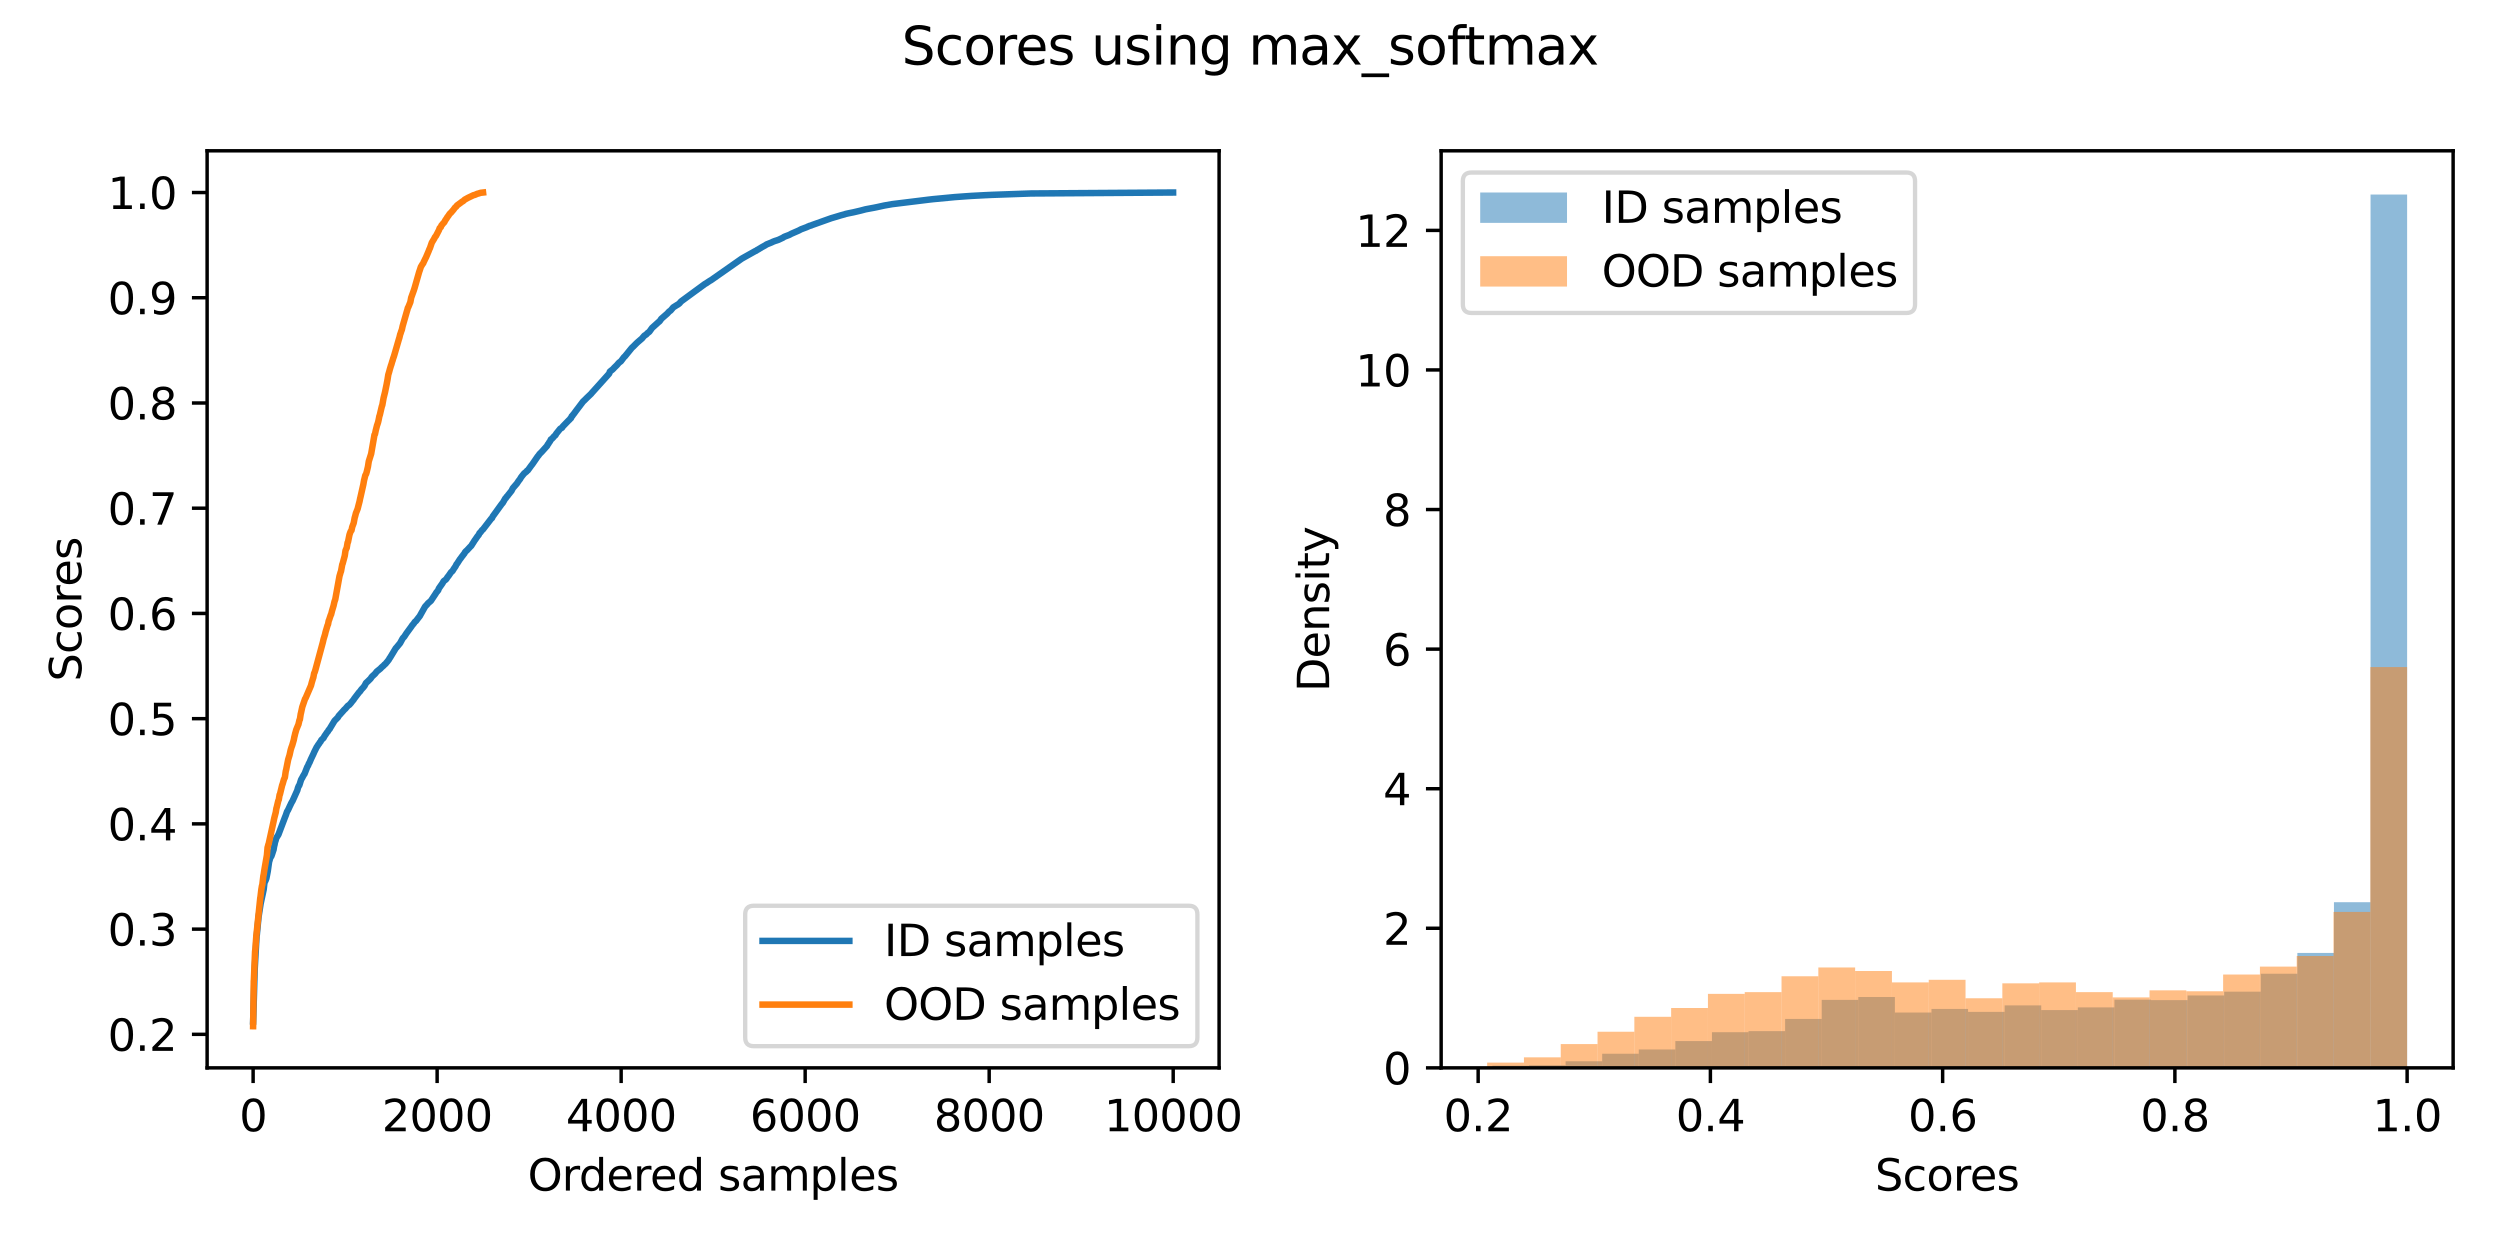 <?xml version="1.0" encoding="utf-8" standalone="no"?>
<!DOCTYPE svg PUBLIC "-//W3C//DTD SVG 1.1//EN"
  "http://www.w3.org/Graphics/SVG/1.1/DTD/svg11.dtd">
<svg xmlns:xlink="http://www.w3.org/1999/xlink" width="576pt" height="288pt" viewBox="0 0 576 288" xmlns="http://www.w3.org/2000/svg" version="1.1">
 <defs>
  <style type="text/css">*{stroke-linejoin: round; stroke-linecap: butt}</style>
 </defs>
 <g id="figure_1">
  <g id="patch_1">
   <path d="M 0 288 
L 576 288 
L 576 0 
L 0 0 
z
" style="fill: #ffffff"/>
  </g>
  <g id="axes_1">
   <g id="patch_2">
    <path d="M 47.72 246.04 
L 280.88 246.04 
L 280.88 34.751 
L 47.72 34.751 
z
" style="fill: #ffffff"/>
   </g>
   <g id="matplotlib.axis_1">
    <g id="xtick_1">
     <g id="line2d_1">
      <defs>
       <path id="m203e0f7e21" d="M 0 0 
L 0 3.5 
" style="stroke: #000000; stroke-width: 0.8"/>
      </defs>
      <g>
       <use xlink:href="#m203e0f7e21" x="58.318" y="246.04" style="stroke: #000000; stroke-width: 0.8"/>
      </g>
     </g>
     <g id="text_1">
      <!-- 0 -->
      <g transform="translate(55.137 260.638) scale(0.1 -0.1)">
       <defs>
        <path id="DejaVuSans-30" d="M 2034 4250 
Q 1547 4250 1301 3770 
Q 1056 3291 1056 2328 
Q 1056 1369 1301 889 
Q 1547 409 2034 409 
Q 2525 409 2770 889 
Q 3016 1369 3016 2328 
Q 3016 3291 2770 3770 
Q 2525 4250 2034 4250 
z
M 2034 4750 
Q 2819 4750 3233 4129 
Q 3647 3509 3647 2328 
Q 3647 1150 3233 529 
Q 2819 -91 2034 -91 
Q 1250 -91 836 529 
Q 422 1150 422 2328 
Q 422 3509 836 4129 
Q 1250 4750 2034 4750 
z
" transform="scale(0.016)"/>
       </defs>
       <use xlink:href="#DejaVuSans-30"/>
      </g>
     </g>
    </g>
    <g id="xtick_2">
     <g id="line2d_2">
      <g>
       <use xlink:href="#m203e0f7e21" x="100.715" y="246.04" style="stroke: #000000; stroke-width: 0.8"/>
      </g>
     </g>
     <g id="text_2">
      <!-- 2000 -->
      <g transform="translate(87.99 260.638) scale(0.1 -0.1)">
       <defs>
        <path id="DejaVuSans-32" d="M 1228 531 
L 3431 531 
L 3431 0 
L 469 0 
L 469 531 
Q 828 903 1448 1529 
Q 2069 2156 2228 2338 
Q 2531 2678 2651 2914 
Q 2772 3150 2772 3378 
Q 2772 3750 2511 3984 
Q 2250 4219 1831 4219 
Q 1534 4219 1204 4116 
Q 875 4013 500 3803 
L 500 4441 
Q 881 4594 1212 4672 
Q 1544 4750 1819 4750 
Q 2544 4750 2975 4387 
Q 3406 4025 3406 3419 
Q 3406 3131 3298 2873 
Q 3191 2616 2906 2266 
Q 2828 2175 2409 1742 
Q 1991 1309 1228 531 
z
" transform="scale(0.016)"/>
       </defs>
       <use xlink:href="#DejaVuSans-32"/>
       <use xlink:href="#DejaVuSans-30" transform="translate(63.623 0)"/>
       <use xlink:href="#DejaVuSans-30" transform="translate(127.246 0)"/>
       <use xlink:href="#DejaVuSans-30" transform="translate(190.869 0)"/>
      </g>
     </g>
    </g>
    <g id="xtick_3">
     <g id="line2d_3">
      <g>
       <use xlink:href="#m203e0f7e21" x="143.112" y="246.04" style="stroke: #000000; stroke-width: 0.8"/>
      </g>
     </g>
     <g id="text_3">
      <!-- 4000 -->
      <g transform="translate(130.387 260.638) scale(0.1 -0.1)">
       <defs>
        <path id="DejaVuSans-34" d="M 2419 4116 
L 825 1625 
L 2419 1625 
L 2419 4116 
z
M 2253 4666 
L 3047 4666 
L 3047 1625 
L 3713 1625 
L 3713 1100 
L 3047 1100 
L 3047 0 
L 2419 0 
L 2419 1100 
L 313 1100 
L 313 1709 
L 2253 4666 
z
" transform="scale(0.016)"/>
       </defs>
       <use xlink:href="#DejaVuSans-34"/>
       <use xlink:href="#DejaVuSans-30" transform="translate(63.623 0)"/>
       <use xlink:href="#DejaVuSans-30" transform="translate(127.246 0)"/>
       <use xlink:href="#DejaVuSans-30" transform="translate(190.869 0)"/>
      </g>
     </g>
    </g>
    <g id="xtick_4">
     <g id="line2d_4">
      <g>
       <use xlink:href="#m203e0f7e21" x="185.509" y="246.04" style="stroke: #000000; stroke-width: 0.8"/>
      </g>
     </g>
     <g id="text_4">
      <!-- 6000 -->
      <g transform="translate(172.784 260.638) scale(0.1 -0.1)">
       <defs>
        <path id="DejaVuSans-36" d="M 2113 2584 
Q 1688 2584 1439 2293 
Q 1191 2003 1191 1497 
Q 1191 994 1439 701 
Q 1688 409 2113 409 
Q 2538 409 2786 701 
Q 3034 994 3034 1497 
Q 3034 2003 2786 2293 
Q 2538 2584 2113 2584 
z
M 3366 4563 
L 3366 3988 
Q 3128 4100 2886 4159 
Q 2644 4219 2406 4219 
Q 1781 4219 1451 3797 
Q 1122 3375 1075 2522 
Q 1259 2794 1537 2939 
Q 1816 3084 2150 3084 
Q 2853 3084 3261 2657 
Q 3669 2231 3669 1497 
Q 3669 778 3244 343 
Q 2819 -91 2113 -91 
Q 1303 -91 875 529 
Q 447 1150 447 2328 
Q 447 3434 972 4092 
Q 1497 4750 2381 4750 
Q 2619 4750 2861 4703 
Q 3103 4656 3366 4563 
z
" transform="scale(0.016)"/>
       </defs>
       <use xlink:href="#DejaVuSans-36"/>
       <use xlink:href="#DejaVuSans-30" transform="translate(63.623 0)"/>
       <use xlink:href="#DejaVuSans-30" transform="translate(127.246 0)"/>
       <use xlink:href="#DejaVuSans-30" transform="translate(190.869 0)"/>
      </g>
     </g>
    </g>
    <g id="xtick_5">
     <g id="line2d_5">
      <g>
       <use xlink:href="#m203e0f7e21" x="227.906" y="246.04" style="stroke: #000000; stroke-width: 0.8"/>
      </g>
     </g>
     <g id="text_5">
      <!-- 8000 -->
      <g transform="translate(215.181 260.638) scale(0.1 -0.1)">
       <defs>
        <path id="DejaVuSans-38" d="M 2034 2216 
Q 1584 2216 1326 1975 
Q 1069 1734 1069 1313 
Q 1069 891 1326 650 
Q 1584 409 2034 409 
Q 2484 409 2743 651 
Q 3003 894 3003 1313 
Q 3003 1734 2745 1975 
Q 2488 2216 2034 2216 
z
M 1403 2484 
Q 997 2584 770 2862 
Q 544 3141 544 3541 
Q 544 4100 942 4425 
Q 1341 4750 2034 4750 
Q 2731 4750 3128 4425 
Q 3525 4100 3525 3541 
Q 3525 3141 3298 2862 
Q 3072 2584 2669 2484 
Q 3125 2378 3379 2068 
Q 3634 1759 3634 1313 
Q 3634 634 3220 271 
Q 2806 -91 2034 -91 
Q 1263 -91 848 271 
Q 434 634 434 1313 
Q 434 1759 690 2068 
Q 947 2378 1403 2484 
z
M 1172 3481 
Q 1172 3119 1398 2916 
Q 1625 2713 2034 2713 
Q 2441 2713 2670 2916 
Q 2900 3119 2900 3481 
Q 2900 3844 2670 4047 
Q 2441 4250 2034 4250 
Q 1625 4250 1398 4047 
Q 1172 3844 1172 3481 
z
" transform="scale(0.016)"/>
       </defs>
       <use xlink:href="#DejaVuSans-38"/>
       <use xlink:href="#DejaVuSans-30" transform="translate(63.623 0)"/>
       <use xlink:href="#DejaVuSans-30" transform="translate(127.246 0)"/>
       <use xlink:href="#DejaVuSans-30" transform="translate(190.869 0)"/>
      </g>
     </g>
    </g>
    <g id="xtick_6">
     <g id="line2d_6">
      <g>
       <use xlink:href="#m203e0f7e21" x="270.303" y="246.04" style="stroke: #000000; stroke-width: 0.8"/>
      </g>
     </g>
     <g id="text_6">
      <!-- 10000 -->
      <g transform="translate(254.397 260.638) scale(0.1 -0.1)">
       <defs>
        <path id="DejaVuSans-31" d="M 794 531 
L 1825 531 
L 1825 4091 
L 703 3866 
L 703 4441 
L 1819 4666 
L 2450 4666 
L 2450 531 
L 3481 531 
L 3481 0 
L 794 0 
L 794 531 
z
" transform="scale(0.016)"/>
       </defs>
       <use xlink:href="#DejaVuSans-31"/>
       <use xlink:href="#DejaVuSans-30" transform="translate(63.623 0)"/>
       <use xlink:href="#DejaVuSans-30" transform="translate(127.246 0)"/>
       <use xlink:href="#DejaVuSans-30" transform="translate(190.869 0)"/>
       <use xlink:href="#DejaVuSans-30" transform="translate(254.492 0)"/>
      </g>
     </g>
    </g>
    <g id="text_7">
     <!-- Ordered samples -->
     <g transform="translate(121.579 274.317) scale(0.1 -0.1)">
      <defs>
       <path id="DejaVuSans-4f" d="M 2522 4238 
Q 1834 4238 1429 3725 
Q 1025 3213 1025 2328 
Q 1025 1447 1429 934 
Q 1834 422 2522 422 
Q 3209 422 3611 934 
Q 4013 1447 4013 2328 
Q 4013 3213 3611 3725 
Q 3209 4238 2522 4238 
z
M 2522 4750 
Q 3503 4750 4090 4092 
Q 4678 3434 4678 2328 
Q 4678 1225 4090 567 
Q 3503 -91 2522 -91 
Q 1538 -91 948 565 
Q 359 1222 359 2328 
Q 359 3434 948 4092 
Q 1538 4750 2522 4750 
z
" transform="scale(0.016)"/>
       <path id="DejaVuSans-72" d="M 2631 2963 
Q 2534 3019 2420 3045 
Q 2306 3072 2169 3072 
Q 1681 3072 1420 2755 
Q 1159 2438 1159 1844 
L 1159 0 
L 581 0 
L 581 3500 
L 1159 3500 
L 1159 2956 
Q 1341 3275 1631 3429 
Q 1922 3584 2338 3584 
Q 2397 3584 2469 3576 
Q 2541 3569 2628 3553 
L 2631 2963 
z
" transform="scale(0.016)"/>
       <path id="DejaVuSans-64" d="M 2906 2969 
L 2906 4863 
L 3481 4863 
L 3481 0 
L 2906 0 
L 2906 525 
Q 2725 213 2448 61 
Q 2172 -91 1784 -91 
Q 1150 -91 751 415 
Q 353 922 353 1747 
Q 353 2572 751 3078 
Q 1150 3584 1784 3584 
Q 2172 3584 2448 3432 
Q 2725 3281 2906 2969 
z
M 947 1747 
Q 947 1113 1208 752 
Q 1469 391 1925 391 
Q 2381 391 2643 752 
Q 2906 1113 2906 1747 
Q 2906 2381 2643 2742 
Q 2381 3103 1925 3103 
Q 1469 3103 1208 2742 
Q 947 2381 947 1747 
z
" transform="scale(0.016)"/>
       <path id="DejaVuSans-65" d="M 3597 1894 
L 3597 1613 
L 953 1613 
Q 991 1019 1311 708 
Q 1631 397 2203 397 
Q 2534 397 2845 478 
Q 3156 559 3463 722 
L 3463 178 
Q 3153 47 2828 -22 
Q 2503 -91 2169 -91 
Q 1331 -91 842 396 
Q 353 884 353 1716 
Q 353 2575 817 3079 
Q 1281 3584 2069 3584 
Q 2775 3584 3186 3129 
Q 3597 2675 3597 1894 
z
M 3022 2063 
Q 3016 2534 2758 2815 
Q 2500 3097 2075 3097 
Q 1594 3097 1305 2825 
Q 1016 2553 972 2059 
L 3022 2063 
z
" transform="scale(0.016)"/>
       <path id="DejaVuSans-20" transform="scale(0.016)"/>
       <path id="DejaVuSans-73" d="M 2834 3397 
L 2834 2853 
Q 2591 2978 2328 3040 
Q 2066 3103 1784 3103 
Q 1356 3103 1142 2972 
Q 928 2841 928 2578 
Q 928 2378 1081 2264 
Q 1234 2150 1697 2047 
L 1894 2003 
Q 2506 1872 2764 1633 
Q 3022 1394 3022 966 
Q 3022 478 2636 193 
Q 2250 -91 1575 -91 
Q 1294 -91 989 -36 
Q 684 19 347 128 
L 347 722 
Q 666 556 975 473 
Q 1284 391 1588 391 
Q 1994 391 2212 530 
Q 2431 669 2431 922 
Q 2431 1156 2273 1281 
Q 2116 1406 1581 1522 
L 1381 1569 
Q 847 1681 609 1914 
Q 372 2147 372 2553 
Q 372 3047 722 3315 
Q 1072 3584 1716 3584 
Q 2034 3584 2315 3537 
Q 2597 3491 2834 3397 
z
" transform="scale(0.016)"/>
       <path id="DejaVuSans-61" d="M 2194 1759 
Q 1497 1759 1228 1600 
Q 959 1441 959 1056 
Q 959 750 1161 570 
Q 1363 391 1709 391 
Q 2188 391 2477 730 
Q 2766 1069 2766 1631 
L 2766 1759 
L 2194 1759 
z
M 3341 1997 
L 3341 0 
L 2766 0 
L 2766 531 
Q 2569 213 2275 61 
Q 1981 -91 1556 -91 
Q 1019 -91 701 211 
Q 384 513 384 1019 
Q 384 1609 779 1909 
Q 1175 2209 1959 2209 
L 2766 2209 
L 2766 2266 
Q 2766 2663 2505 2880 
Q 2244 3097 1772 3097 
Q 1472 3097 1187 3025 
Q 903 2953 641 2809 
L 641 3341 
Q 956 3463 1253 3523 
Q 1550 3584 1831 3584 
Q 2591 3584 2966 3190 
Q 3341 2797 3341 1997 
z
" transform="scale(0.016)"/>
       <path id="DejaVuSans-6d" d="M 3328 2828 
Q 3544 3216 3844 3400 
Q 4144 3584 4550 3584 
Q 5097 3584 5394 3201 
Q 5691 2819 5691 2113 
L 5691 0 
L 5113 0 
L 5113 2094 
Q 5113 2597 4934 2840 
Q 4756 3084 4391 3084 
Q 3944 3084 3684 2787 
Q 3425 2491 3425 1978 
L 3425 0 
L 2847 0 
L 2847 2094 
Q 2847 2600 2669 2842 
Q 2491 3084 2119 3084 
Q 1678 3084 1418 2786 
Q 1159 2488 1159 1978 
L 1159 0 
L 581 0 
L 581 3500 
L 1159 3500 
L 1159 2956 
Q 1356 3278 1631 3431 
Q 1906 3584 2284 3584 
Q 2666 3584 2933 3390 
Q 3200 3197 3328 2828 
z
" transform="scale(0.016)"/>
       <path id="DejaVuSans-70" d="M 1159 525 
L 1159 -1331 
L 581 -1331 
L 581 3500 
L 1159 3500 
L 1159 2969 
Q 1341 3281 1617 3432 
Q 1894 3584 2278 3584 
Q 2916 3584 3314 3078 
Q 3713 2572 3713 1747 
Q 3713 922 3314 415 
Q 2916 -91 2278 -91 
Q 1894 -91 1617 61 
Q 1341 213 1159 525 
z
M 3116 1747 
Q 3116 2381 2855 2742 
Q 2594 3103 2138 3103 
Q 1681 3103 1420 2742 
Q 1159 2381 1159 1747 
Q 1159 1113 1420 752 
Q 1681 391 2138 391 
Q 2594 391 2855 752 
Q 3116 1113 3116 1747 
z
" transform="scale(0.016)"/>
       <path id="DejaVuSans-6c" d="M 603 4863 
L 1178 4863 
L 1178 0 
L 603 0 
L 603 4863 
z
" transform="scale(0.016)"/>
      </defs>
      <use xlink:href="#DejaVuSans-4f"/>
      <use xlink:href="#DejaVuSans-72" transform="translate(78.711 0)"/>
      <use xlink:href="#DejaVuSans-64" transform="translate(118.074 0)"/>
      <use xlink:href="#DejaVuSans-65" transform="translate(181.551 0)"/>
      <use xlink:href="#DejaVuSans-72" transform="translate(243.074 0)"/>
      <use xlink:href="#DejaVuSans-65" transform="translate(281.938 0)"/>
      <use xlink:href="#DejaVuSans-64" transform="translate(343.461 0)"/>
      <use xlink:href="#DejaVuSans-20" transform="translate(406.938 0)"/>
      <use xlink:href="#DejaVuSans-73" transform="translate(438.725 0)"/>
      <use xlink:href="#DejaVuSans-61" transform="translate(490.824 0)"/>
      <use xlink:href="#DejaVuSans-6d" transform="translate(552.104 0)"/>
      <use xlink:href="#DejaVuSans-70" transform="translate(649.516 0)"/>
      <use xlink:href="#DejaVuSans-6c" transform="translate(712.992 0)"/>
      <use xlink:href="#DejaVuSans-65" transform="translate(740.775 0)"/>
      <use xlink:href="#DejaVuSans-73" transform="translate(802.299 0)"/>
     </g>
    </g>
   </g>
   <g id="matplotlib.axis_2">
    <g id="ytick_1">
     <g id="line2d_7">
      <defs>
       <path id="m22177fe22a" d="M 0 0 
L -3.5 0 
" style="stroke: #000000; stroke-width: 0.8"/>
      </defs>
      <g>
       <use xlink:href="#m22177fe22a" x="47.72" y="238.314" style="stroke: #000000; stroke-width: 0.8"/>
      </g>
     </g>
     <g id="text_8">
      <!-- 0.2 -->
      <g transform="translate(24.817 242.113) scale(0.1 -0.1)">
       <defs>
        <path id="DejaVuSans-2e" d="M 684 794 
L 1344 794 
L 1344 0 
L 684 0 
L 684 794 
z
" transform="scale(0.016)"/>
       </defs>
       <use xlink:href="#DejaVuSans-30"/>
       <use xlink:href="#DejaVuSans-2e" transform="translate(63.623 0)"/>
       <use xlink:href="#DejaVuSans-32" transform="translate(95.41 0)"/>
      </g>
     </g>
    </g>
    <g id="ytick_2">
     <g id="line2d_8">
      <g>
       <use xlink:href="#m22177fe22a" x="47.72" y="214.069" style="stroke: #000000; stroke-width: 0.8"/>
      </g>
     </g>
     <g id="text_9">
      <!-- 0.3 -->
      <g transform="translate(24.817 217.868) scale(0.1 -0.1)">
       <defs>
        <path id="DejaVuSans-33" d="M 2597 2516 
Q 3050 2419 3304 2112 
Q 3559 1806 3559 1356 
Q 3559 666 3084 287 
Q 2609 -91 1734 -91 
Q 1441 -91 1130 -33 
Q 819 25 488 141 
L 488 750 
Q 750 597 1062 519 
Q 1375 441 1716 441 
Q 2309 441 2620 675 
Q 2931 909 2931 1356 
Q 2931 1769 2642 2001 
Q 2353 2234 1838 2234 
L 1294 2234 
L 1294 2753 
L 1863 2753 
Q 2328 2753 2575 2939 
Q 2822 3125 2822 3475 
Q 2822 3834 2567 4026 
Q 2313 4219 1838 4219 
Q 1578 4219 1281 4162 
Q 984 4106 628 3988 
L 628 4550 
Q 988 4650 1302 4700 
Q 1616 4750 1894 4750 
Q 2613 4750 3031 4423 
Q 3450 4097 3450 3541 
Q 3450 3153 3228 2886 
Q 3006 2619 2597 2516 
z
" transform="scale(0.016)"/>
       </defs>
       <use xlink:href="#DejaVuSans-30"/>
       <use xlink:href="#DejaVuSans-2e" transform="translate(63.623 0)"/>
       <use xlink:href="#DejaVuSans-33" transform="translate(95.41 0)"/>
      </g>
     </g>
    </g>
    <g id="ytick_3">
     <g id="line2d_9">
      <g>
       <use xlink:href="#m22177fe22a" x="47.72" y="189.824" style="stroke: #000000; stroke-width: 0.8"/>
      </g>
     </g>
     <g id="text_10">
      <!-- 0.4 -->
      <g transform="translate(24.817 193.623) scale(0.1 -0.1)">
       <use xlink:href="#DejaVuSans-30"/>
       <use xlink:href="#DejaVuSans-2e" transform="translate(63.623 0)"/>
       <use xlink:href="#DejaVuSans-34" transform="translate(95.41 0)"/>
      </g>
     </g>
    </g>
    <g id="ytick_4">
     <g id="line2d_10">
      <g>
       <use xlink:href="#m22177fe22a" x="47.72" y="165.579" style="stroke: #000000; stroke-width: 0.8"/>
      </g>
     </g>
     <g id="text_11">
      <!-- 0.5 -->
      <g transform="translate(24.817 169.379) scale(0.1 -0.1)">
       <defs>
        <path id="DejaVuSans-35" d="M 691 4666 
L 3169 4666 
L 3169 4134 
L 1269 4134 
L 1269 2991 
Q 1406 3038 1543 3061 
Q 1681 3084 1819 3084 
Q 2600 3084 3056 2656 
Q 3513 2228 3513 1497 
Q 3513 744 3044 326 
Q 2575 -91 1722 -91 
Q 1428 -91 1123 -41 
Q 819 9 494 109 
L 494 744 
Q 775 591 1075 516 
Q 1375 441 1709 441 
Q 2250 441 2565 725 
Q 2881 1009 2881 1497 
Q 2881 1984 2565 2268 
Q 2250 2553 1709 2553 
Q 1456 2553 1204 2497 
Q 953 2441 691 2322 
L 691 4666 
z
" transform="scale(0.016)"/>
       </defs>
       <use xlink:href="#DejaVuSans-30"/>
       <use xlink:href="#DejaVuSans-2e" transform="translate(63.623 0)"/>
       <use xlink:href="#DejaVuSans-35" transform="translate(95.41 0)"/>
      </g>
     </g>
    </g>
    <g id="ytick_5">
     <g id="line2d_11">
      <g>
       <use xlink:href="#m22177fe22a" x="47.72" y="141.335" style="stroke: #000000; stroke-width: 0.8"/>
      </g>
     </g>
     <g id="text_12">
      <!-- 0.6 -->
      <g transform="translate(24.817 145.134) scale(0.1 -0.1)">
       <use xlink:href="#DejaVuSans-30"/>
       <use xlink:href="#DejaVuSans-2e" transform="translate(63.623 0)"/>
       <use xlink:href="#DejaVuSans-36" transform="translate(95.41 0)"/>
      </g>
     </g>
    </g>
    <g id="ytick_6">
     <g id="line2d_12">
      <g>
       <use xlink:href="#m22177fe22a" x="47.72" y="117.09" style="stroke: #000000; stroke-width: 0.8"/>
      </g>
     </g>
     <g id="text_13">
      <!-- 0.7 -->
      <g transform="translate(24.817 120.889) scale(0.1 -0.1)">
       <defs>
        <path id="DejaVuSans-37" d="M 525 4666 
L 3525 4666 
L 3525 4397 
L 1831 0 
L 1172 0 
L 2766 4134 
L 525 4134 
L 525 4666 
z
" transform="scale(0.016)"/>
       </defs>
       <use xlink:href="#DejaVuSans-30"/>
       <use xlink:href="#DejaVuSans-2e" transform="translate(63.623 0)"/>
       <use xlink:href="#DejaVuSans-37" transform="translate(95.41 0)"/>
      </g>
     </g>
    </g>
    <g id="ytick_7">
     <g id="line2d_13">
      <g>
       <use xlink:href="#m22177fe22a" x="47.72" y="92.845" style="stroke: #000000; stroke-width: 0.8"/>
      </g>
     </g>
     <g id="text_14">
      <!-- 0.8 -->
      <g transform="translate(24.817 96.644) scale(0.1 -0.1)">
       <use xlink:href="#DejaVuSans-30"/>
       <use xlink:href="#DejaVuSans-2e" transform="translate(63.623 0)"/>
       <use xlink:href="#DejaVuSans-38" transform="translate(95.41 0)"/>
      </g>
     </g>
    </g>
    <g id="ytick_8">
     <g id="line2d_14">
      <g>
       <use xlink:href="#m22177fe22a" x="47.72" y="68.6" style="stroke: #000000; stroke-width: 0.8"/>
      </g>
     </g>
     <g id="text_15">
      <!-- 0.9 -->
      <g transform="translate(24.817 72.399) scale(0.1 -0.1)">
       <defs>
        <path id="DejaVuSans-39" d="M 703 97 
L 703 672 
Q 941 559 1184 500 
Q 1428 441 1663 441 
Q 2288 441 2617 861 
Q 2947 1281 2994 2138 
Q 2813 1869 2534 1725 
Q 2256 1581 1919 1581 
Q 1219 1581 811 2004 
Q 403 2428 403 3163 
Q 403 3881 828 4315 
Q 1253 4750 1959 4750 
Q 2769 4750 3195 4129 
Q 3622 3509 3622 2328 
Q 3622 1225 3098 567 
Q 2575 -91 1691 -91 
Q 1453 -91 1209 -44 
Q 966 3 703 97 
z
M 1959 2075 
Q 2384 2075 2632 2365 
Q 2881 2656 2881 3163 
Q 2881 3666 2632 3958 
Q 2384 4250 1959 4250 
Q 1534 4250 1286 3958 
Q 1038 3666 1038 3163 
Q 1038 2656 1286 2365 
Q 1534 2075 1959 2075 
z
" transform="scale(0.016)"/>
       </defs>
       <use xlink:href="#DejaVuSans-30"/>
       <use xlink:href="#DejaVuSans-2e" transform="translate(63.623 0)"/>
       <use xlink:href="#DejaVuSans-39" transform="translate(95.41 0)"/>
      </g>
     </g>
    </g>
    <g id="ytick_9">
     <g id="line2d_15">
      <g>
       <use xlink:href="#m22177fe22a" x="47.72" y="44.355" style="stroke: #000000; stroke-width: 0.8"/>
      </g>
     </g>
     <g id="text_16">
      <!-- 1.0 -->
      <g transform="translate(24.817 48.155) scale(0.1 -0.1)">
       <use xlink:href="#DejaVuSans-31"/>
       <use xlink:href="#DejaVuSans-2e" transform="translate(63.623 0)"/>
       <use xlink:href="#DejaVuSans-30" transform="translate(95.41 0)"/>
      </g>
     </g>
    </g>
    <g id="text_17">
     <!-- Scores -->
     <g transform="translate(18.737 157.003) rotate(-90) scale(0.1 -0.1)">
      <defs>
       <path id="DejaVuSans-53" d="M 3425 4513 
L 3425 3897 
Q 3066 4069 2747 4153 
Q 2428 4238 2131 4238 
Q 1616 4238 1336 4038 
Q 1056 3838 1056 3469 
Q 1056 3159 1242 3001 
Q 1428 2844 1947 2747 
L 2328 2669 
Q 3034 2534 3370 2195 
Q 3706 1856 3706 1288 
Q 3706 609 3251 259 
Q 2797 -91 1919 -91 
Q 1588 -91 1214 -16 
Q 841 59 441 206 
L 441 856 
Q 825 641 1194 531 
Q 1563 422 1919 422 
Q 2459 422 2753 634 
Q 3047 847 3047 1241 
Q 3047 1584 2836 1778 
Q 2625 1972 2144 2069 
L 1759 2144 
Q 1053 2284 737 2584 
Q 422 2884 422 3419 
Q 422 4038 858 4394 
Q 1294 4750 2059 4750 
Q 2388 4750 2728 4690 
Q 3069 4631 3425 4513 
z
" transform="scale(0.016)"/>
       <path id="DejaVuSans-63" d="M 3122 3366 
L 3122 2828 
Q 2878 2963 2633 3030 
Q 2388 3097 2138 3097 
Q 1578 3097 1268 2742 
Q 959 2388 959 1747 
Q 959 1106 1268 751 
Q 1578 397 2138 397 
Q 2388 397 2633 464 
Q 2878 531 3122 666 
L 3122 134 
Q 2881 22 2623 -34 
Q 2366 -91 2075 -91 
Q 1284 -91 818 406 
Q 353 903 353 1747 
Q 353 2603 823 3093 
Q 1294 3584 2113 3584 
Q 2378 3584 2631 3529 
Q 2884 3475 3122 3366 
z
" transform="scale(0.016)"/>
       <path id="DejaVuSans-6f" d="M 1959 3097 
Q 1497 3097 1228 2736 
Q 959 2375 959 1747 
Q 959 1119 1226 758 
Q 1494 397 1959 397 
Q 2419 397 2687 759 
Q 2956 1122 2956 1747 
Q 2956 2369 2687 2733 
Q 2419 3097 1959 3097 
z
M 1959 3584 
Q 2709 3584 3137 3096 
Q 3566 2609 3566 1747 
Q 3566 888 3137 398 
Q 2709 -91 1959 -91 
Q 1206 -91 779 398 
Q 353 888 353 1747 
Q 353 2609 779 3096 
Q 1206 3584 1959 3584 
z
" transform="scale(0.016)"/>
      </defs>
      <use xlink:href="#DejaVuSans-53"/>
      <use xlink:href="#DejaVuSans-63" transform="translate(63.477 0)"/>
      <use xlink:href="#DejaVuSans-6f" transform="translate(118.457 0)"/>
      <use xlink:href="#DejaVuSans-72" transform="translate(179.639 0)"/>
      <use xlink:href="#DejaVuSans-65" transform="translate(218.502 0)"/>
      <use xlink:href="#DejaVuSans-73" transform="translate(280.025 0)"/>
     </g>
    </g>
   </g>
   <g id="line2d_16">
    <path d="M 58.318 235.336 
L 58.488 230.08 
L 58.679 223.428 
L 59.124 215.532 
L 59.166 215.46 
L 59.569 211.284 
L 59.929 208.985 
L 60.056 208.174 
L 60.756 204.92 
L 60.926 203.4 
L 61.201 202.83 
L 61.371 202.385 
L 61.689 200.757 
L 62.007 198.492 
L 62.028 198.491 
L 62.282 197.607 
L 62.515 197.282 
L 62.664 196.876 
L 62.961 195.955 
L 63.024 195.805 
L 63.173 194.894 
L 63.236 194.711 
L 63.385 193.924 
L 63.448 193.828 
L 63.66 193.083 
L 64.148 192.293 
L 65.674 188.263 
L 65.844 187.847 
L 66.14 186.981 
L 66.162 186.981 
L 66.289 186.743 
L 66.352 186.663 
L 66.861 185.553 
L 66.967 185.363 
L 67.031 185.185 
L 67.264 184.762 
L 67.412 184.517 
L 68.43 182.247 
L 68.472 182.162 
L 68.493 182.125 
L 68.642 181.549 
L 68.854 181.026 
L 68.939 180.986 
L 69.087 180.564 
L 69.235 180.07 
L 69.384 179.627 
L 69.659 179.152 
L 69.85 178.776 
L 69.935 178.647 
L 70.062 178.395 
L 70.147 178.333 
L 70.295 177.962 
L 70.783 176.72 
L 70.995 176.368 
L 71.186 175.864 
L 71.292 175.74 
L 71.631 174.927 
L 72.246 173.635 
L 72.394 173.28 
L 72.966 172.136 
L 73.072 171.998 
L 73.348 171.551 
L 73.475 171.406 
L 73.708 171.02 
L 73.835 170.922 
L 74.026 170.514 
L 74.196 170.349 
L 74.365 170.189 
L 74.514 170.076 
L 74.726 169.666 
L 74.874 169.436 
L 74.959 169.322 
L 75.404 168.663 
L 75.51 168.591 
L 75.743 168.157 
L 75.955 167.968 
L 76.104 167.671 
L 76.167 167.576 
L 77.079 166.068 
L 77.863 165.274 
L 78.033 164.949 
L 79.093 163.777 
L 79.326 163.504 
L 79.58 163.288 
L 79.792 163.026 
L 80.153 162.61 
L 80.513 162.38 
L 80.683 162.167 
L 80.831 162.014 
L 81.064 161.695 
L 81.467 161.219 
L 81.615 160.971 
L 82.76 159.471 
L 82.887 159.368 
L 83.036 159.194 
L 83.078 159.103 
L 83.29 158.819 
L 83.672 158.419 
L 83.841 158.2 
L 83.968 158.057 
L 84.223 157.568 
L 84.307 157.38 
L 84.753 156.975 
L 85.346 156.391 
L 85.516 156.17 
L 85.558 156.067 
L 85.77 155.827 
L 86.406 155.239 
L 86.809 154.722 
L 87.657 154.043 
L 87.869 153.806 
L 88.208 153.501 
L 88.356 153.387 
L 88.462 153.269 
L 88.632 153.067 
L 88.78 153 
L 89.056 152.642 
L 89.183 152.508 
L 89.395 152.237 
L 89.586 151.988 
L 89.777 151.638 
L 89.861 151.543 
L 91.197 149.337 
L 91.345 149.195 
L 92.193 148.164 
L 92.257 148.041 
L 92.723 147.184 
L 92.872 146.965 
L 93.084 146.757 
L 93.19 146.618 
L 93.635 145.928 
L 94.78 144.363 
L 94.907 144.156 
L 95.352 143.624 
L 95.585 143.263 
L 95.818 143.109 
L 96.051 142.806 
L 96.369 142.385 
L 96.624 142.068 
L 96.751 141.898 
L 96.878 141.649 
L 97.938 139.768 
L 98.362 139.306 
L 98.468 139.208 
L 98.595 139.015 
L 99.274 138.439 
L 99.592 137.957 
L 100.334 136.841 
L 100.567 136.456 
L 100.715 136.31 
L 100.864 136.091 
L 100.948 136.024 
L 101.118 135.574 
L 101.309 135.296 
L 101.69 134.756 
L 101.775 134.641 
L 101.945 134.39 
L 102.241 133.875 
L 102.432 133.745 
L 102.729 133.52 
L 102.899 133.304 
L 103.132 132.933 
L 103.259 132.798 
L 103.429 132.57 
L 103.556 132.378 
L 103.937 131.824 
L 104.17 131.634 
L 104.276 131.532 
L 104.425 131.274 
L 104.573 131.032 
L 104.87 130.605 
L 104.955 130.476 
L 105.188 129.997 
L 105.358 129.809 
L 105.57 129.47 
L 105.972 128.844 
L 106.078 128.726 
L 106.545 128.079 
L 106.587 128.056 
L 106.735 127.836 
L 106.99 127.52 
L 107.159 127.202 
L 107.393 126.954 
L 107.562 126.824 
L 108.347 125.974 
L 108.537 125.798 
L 108.622 125.686 
L 108.855 125.302 
L 108.94 125.183 
L 109.364 124.502 
L 109.534 124.279 
L 109.703 124.03 
L 110 123.593 
L 110.297 123.237 
L 110.488 122.814 
L 110.657 122.695 
L 111.102 122.096 
L 111.272 121.992 
L 111.505 121.673 
L 113.053 119.665 
L 113.201 119.47 
L 113.349 119.377 
L 113.54 118.959 
L 113.71 118.737 
L 115.66 116.038 
L 115.787 115.945 
L 116.423 114.833 
L 116.55 114.763 
L 116.72 114.452 
L 116.932 114.276 
L 117.08 114.048 
L 117.377 113.684 
L 117.631 113.36 
L 117.843 113.099 
L 118.161 112.473 
L 118.967 111.542 
L 119.052 111.459 
L 119.476 110.817 
L 119.836 110.355 
L 120.006 110.041 
L 120.239 109.727 
L 120.79 109.045 
L 120.96 108.929 
L 121.256 108.671 
L 121.299 108.661 
L 121.426 108.459 
L 121.596 108.382 
L 121.808 108.093 
L 122.401 107.272 
L 122.634 106.983 
L 122.783 106.767 
L 123.864 105.195 
L 124.097 104.919 
L 124.309 104.606 
L 124.818 104.102 
L 126.068 102.707 
L 126.196 102.412 
L 126.323 102.282 
L 126.598 101.823 
L 126.704 101.728 
L 126.916 101.252 
L 127.15 101.129 
L 127.298 100.93 
L 127.468 100.799 
L 127.552 100.649 
L 127.722 100.48 
L 127.998 100.25 
L 128.125 99.968 
L 128.57 99.412 
L 128.697 99.256 
L 129.079 98.779 
L 129.248 98.68 
L 129.418 98.588 
L 129.481 98.558 
L 129.651 98.285 
L 129.842 98.079 
L 130.923 96.961 
L 131.093 96.789 
L 131.22 96.693 
L 131.453 96.37 
L 131.538 96.36 
L 131.728 95.893 
L 131.856 95.85 
L 132.025 95.551 
L 132.131 95.457 
L 132.407 95.083 
L 132.661 94.73 
L 134.357 92.489 
L 134.505 92.371 
L 134.972 91.911 
L 135.12 91.756 
L 136.18 90.743 
L 136.35 90.532 
L 140.356 86.077 
L 140.505 85.638 
L 140.674 85.493 
L 140.823 85.364 
L 141.035 85.214 
L 141.183 85.083 
L 141.374 84.887 
L 141.565 84.674 
L 141.84 84.409 
L 142.137 84.116 
L 142.518 83.666 
L 142.688 83.505 
L 143.048 83.246 
L 143.769 82.287 
L 143.981 82.103 
L 145.55 80.169 
L 145.698 80.026 
L 145.91 79.839 
L 146.61 79.128 
L 146.716 79.028 
L 146.885 78.869 
L 147.945 77.956 
L 148.094 77.761 
L 148.475 77.325 
L 148.687 77.198 
L 148.92 77.042 
L 149.175 76.759 
L 149.599 76.441 
L 150.235 75.556 
L 151.782 74.16 
L 151.931 74.06 
L 152.185 73.727 
L 152.333 73.479 
L 153.732 72.257 
L 154.156 71.79 
L 154.347 71.653 
L 154.496 71.558 
L 155.004 70.958 
L 155.11 70.823 
L 155.937 70.303 
L 156.234 70.135 
L 156.594 69.847 
L 156.785 69.593 
L 156.976 69.412 
L 157.145 69.285 
L 162.381 65.449 
L 162.572 65.346 
L 163.569 64.69 
L 163.781 64.58 
L 170.628 59.783 
L 170.903 59.593 
L 171.433 59.291 
L 173.977 57.866 
L 174.231 57.762 
L 174.401 57.619 
L 174.761 57.433 
L 175.016 57.265 
L 175.27 57.127 
L 175.44 57.008 
L 176.33 56.518 
L 176.606 56.323 
L 176.945 56.19 
L 177.814 55.839 
L 177.984 55.742 
L 178.386 55.578 
L 178.768 55.445 
L 178.959 55.394 
L 179.404 55.235 
L 180.209 54.852 
L 180.4 54.768 
L 180.591 54.61 
L 180.888 54.481 
L 181.778 54.148 
L 182.032 54.026 
L 182.308 53.867 
L 184.004 53.127 
L 184.576 52.825 
L 185.933 52.315 
L 186.103 52.213 
L 186.315 52.15 
L 186.463 52.057 
L 186.887 51.951 
L 187.078 51.857 
L 191.508 50.278 
L 192.187 50.078 
L 193.776 49.6 
L 194.646 49.366 
L 194.815 49.297 
L 195.281 49.191 
L 195.811 49.08 
L 196.617 48.918 
L 197.847 48.63 
L 198.313 48.518 
L 199.394 48.233 
L 199.585 48.194 
L 201.344 47.867 
L 202.044 47.725 
L 203.761 47.349 
L 205.542 47.037 
L 213.915 46.005 
L 214.996 45.882 
L 219.999 45.407 
L 222.606 45.218 
L 223.899 45.13 
L 226.888 44.972 
L 228.542 44.895 
L 237.551 44.576 
L 270.282 44.355 
L 270.282 44.355 
" clip-path="url(#p6892de0810)" style="fill: none; stroke: #1f77b4; stroke-width: 1.5; stroke-linecap: square"/>
   </g>
   <g id="line2d_17">
    <path d="M 58.318 236.436 
L 58.467 225.949 
L 58.488 225.905 
L 58.763 219.25 
L 58.848 218.529 
L 59.039 215.82 
L 59.972 206.817 
L 59.993 206.806 
L 60.162 205.378 
L 60.205 204.991 
L 60.353 204.098 
L 60.438 203.858 
L 60.692 201.688 
L 60.735 201.599 
L 60.926 200.33 
L 61.498 197.018 
L 61.646 195.252 
L 61.668 195.229 
L 61.837 194.564 
L 61.901 194.43 
L 63.003 189.388 
L 63.194 188.472 
L 63.533 187.169 
L 63.681 186.238 
L 63.766 185.969 
L 64.105 184.535 
L 64.233 184.242 
L 64.423 183.097 
L 64.487 183.06 
L 65.017 180.878 
L 65.102 180.676 
L 65.42 179.569 
L 65.632 179.123 
L 65.844 177.631 
L 65.907 177.46 
L 66.395 175.002 
L 66.713 173.961 
L 66.882 173.194 
L 66.967 172.798 
L 67.158 172.176 
L 67.328 171.721 
L 67.688 170.476 
L 67.836 169.692 
L 67.857 169.681 
L 68.027 168.92 
L 68.069 168.81 
L 68.26 168.124 
L 68.705 167.035 
L 68.748 166.973 
L 69.002 165.875 
L 69.087 165.788 
L 69.299 164.401 
L 69.32 164.389 
L 69.638 162.908 
L 70.295 160.979 
L 70.401 160.865 
L 71.652 157.954 
L 71.822 157.289 
L 71.885 157.071 
L 72.161 156.159 
L 72.182 156.142 
L 72.373 155.128 
L 72.5 154.883 
L 72.67 154.333 
L 74.387 147.974 
L 74.556 147.235 
L 74.874 146.205 
L 75.023 145.561 
L 75.15 145.154 
L 75.468 144.069 
L 75.574 143.871 
L 75.743 142.974 
L 75.807 142.895 
L 76.21 141.677 
L 76.273 141.625 
L 76.506 140.708 
L 76.846 139.572 
L 77.058 138.637 
L 77.248 138.087 
L 78.224 132.71 
L 78.308 132.442 
L 78.478 131.84 
L 78.563 131.645 
L 78.859 130.045 
L 78.944 129.861 
L 79.432 128.043 
L 79.601 126.865 
L 79.856 126.252 
L 79.877 126.252 
L 80.089 124.993 
L 80.174 124.896 
L 80.513 123.228 
L 80.661 122.776 
L 80.852 122.314 
L 80.979 122.209 
L 81.149 121.412 
L 81.488 120.507 
L 81.721 119.276 
L 81.827 118.928 
L 82.018 118.171 
L 82.06 118.096 
L 82.4 117.235 
L 82.612 116.394 
L 82.845 115.505 
L 82.993 114.764 
L 83.036 114.618 
L 83.714 111.601 
L 83.905 110.519 
L 83.926 110.502 
L 84.159 109.533 
L 84.35 109.201 
L 84.498 108.696 
L 84.774 107.529 
L 84.965 106.295 
L 85.516 104.553 
L 86.279 100.163 
L 86.385 100.059 
L 86.576 99.155 
L 86.894 97.913 
L 86.915 97.901 
L 87.106 97.306 
L 87.233 96.766 
L 87.424 95.79 
L 87.487 95.7 
L 87.869 94.054 
L 87.996 93.542 
L 88.081 93.354 
L 88.378 91.68 
L 88.696 90.413 
L 89.077 88.565 
L 89.289 87.426 
L 89.459 86.352 
L 89.671 85.642 
L 89.84 85.006 
L 89.967 84.593 
L 90.116 84.091 
L 90.137 84.091 
L 90.413 83.137 
L 90.434 83.135 
L 90.582 82.587 
L 90.731 82.179 
L 90.9 81.62 
L 91.96 77.963 
L 91.981 77.954 
L 92.215 76.991 
L 92.278 76.858 
L 92.469 76.255 
L 92.575 76.013 
L 92.766 75.141 
L 93.804 71.525 
L 93.826 71.5 
L 93.974 70.895 
L 94.08 70.76 
L 94.546 69.602 
L 94.737 68.587 
L 95.331 66.94 
L 95.521 66.349 
L 96.581 62.636 
L 96.709 62.285 
L 96.963 61.495 
L 97.366 60.822 
L 97.472 60.735 
L 97.62 60.377 
L 97.981 59.628 
L 98.15 59.3 
L 98.765 57.847 
L 98.934 57.397 
L 99.04 57.216 
L 99.486 55.912 
L 100.058 54.962 
L 100.206 54.637 
L 100.44 54.365 
L 101.139 53.017 
L 101.309 52.542 
L 101.563 52.332 
L 101.711 51.926 
L 101.817 51.833 
L 102.051 51.53 
L 102.369 51.2 
L 102.559 50.813 
L 102.75 50.525 
L 102.856 50.39 
L 102.983 50.177 
L 103.068 50.025 
L 103.301 49.736 
L 103.492 49.431 
L 103.725 49.135 
L 103.895 49.016 
L 104.022 48.853 
L 104.361 48.457 
L 104.467 48.341 
L 104.849 47.807 
L 105.103 47.629 
L 105.273 47.351 
L 106.184 46.683 
L 106.481 46.452 
L 106.693 46.349 
L 107.075 45.992 
L 107.414 45.808 
L 107.795 45.593 
L 109.067 44.984 
L 109.428 44.89 
L 109.724 44.76 
L 109.958 44.653 
L 110.233 44.586 
L 110.742 44.421 
L 111.293 44.357 
L 111.293 44.357 
" clip-path="url(#p6892de0810)" style="fill: none; stroke: #ff7f0e; stroke-width: 1.5; stroke-linecap: square"/>
   </g>
   <g id="patch_3">
    <path d="M 47.72 246.04 
L 47.72 34.751 
" style="fill: none; stroke: #000000; stroke-width: 0.8; stroke-linejoin: miter; stroke-linecap: square"/>
   </g>
   <g id="patch_4">
    <path d="M 280.88 246.04 
L 280.88 34.751 
" style="fill: none; stroke: #000000; stroke-width: 0.8; stroke-linejoin: miter; stroke-linecap: square"/>
   </g>
   <g id="patch_5">
    <path d="M 47.72 246.04 
L 280.88 246.04 
" style="fill: none; stroke: #000000; stroke-width: 0.8; stroke-linejoin: miter; stroke-linecap: square"/>
   </g>
   <g id="patch_6">
    <path d="M 47.72 34.751 
L 280.88 34.751 
" style="fill: none; stroke: #000000; stroke-width: 0.8; stroke-linejoin: miter; stroke-linecap: square"/>
   </g>
   <g id="legend_1">
    <g id="patch_7">
     <path d="M 173.691 241.04 
L 273.88 241.04 
Q 275.88 241.04 275.88 239.04 
L 275.88 210.684 
Q 275.88 208.684 273.88 208.684 
L 173.691 208.684 
Q 171.691 208.684 171.691 210.684 
L 171.691 239.04 
Q 171.691 241.04 173.691 241.04 
z
" style="fill: #ffffff; opacity: 0.8; stroke: #cccccc; stroke-linejoin: miter"/>
    </g>
    <g id="line2d_18">
     <path d="M 175.691 216.782 
L 185.691 216.782 
L 195.691 216.782 
" style="fill: none; stroke: #1f77b4; stroke-width: 1.5; stroke-linecap: square"/>
    </g>
    <g id="text_18">
     <!-- ID samples -->
     <g transform="translate(203.691 220.282) scale(0.1 -0.1)">
      <defs>
       <path id="DejaVuSans-49" d="M 628 4666 
L 1259 4666 
L 1259 0 
L 628 0 
L 628 4666 
z
" transform="scale(0.016)"/>
       <path id="DejaVuSans-44" d="M 1259 4147 
L 1259 519 
L 2022 519 
Q 2988 519 3436 956 
Q 3884 1394 3884 2338 
Q 3884 3275 3436 3711 
Q 2988 4147 2022 4147 
L 1259 4147 
z
M 628 4666 
L 1925 4666 
Q 3281 4666 3915 4102 
Q 4550 3538 4550 2338 
Q 4550 1131 3912 565 
Q 3275 0 1925 0 
L 628 0 
L 628 4666 
z
" transform="scale(0.016)"/>
      </defs>
      <use xlink:href="#DejaVuSans-49"/>
      <use xlink:href="#DejaVuSans-44" transform="translate(29.492 0)"/>
      <use xlink:href="#DejaVuSans-20" transform="translate(106.494 0)"/>
      <use xlink:href="#DejaVuSans-73" transform="translate(138.281 0)"/>
      <use xlink:href="#DejaVuSans-61" transform="translate(190.381 0)"/>
      <use xlink:href="#DejaVuSans-6d" transform="translate(251.66 0)"/>
      <use xlink:href="#DejaVuSans-70" transform="translate(349.072 0)"/>
      <use xlink:href="#DejaVuSans-6c" transform="translate(412.549 0)"/>
      <use xlink:href="#DejaVuSans-65" transform="translate(440.332 0)"/>
      <use xlink:href="#DejaVuSans-73" transform="translate(501.855 0)"/>
     </g>
    </g>
    <g id="line2d_19">
     <path d="M 175.691 231.46 
L 185.691 231.46 
L 195.691 231.46 
" style="fill: none; stroke: #ff7f0e; stroke-width: 1.5; stroke-linecap: square"/>
    </g>
    <g id="text_19">
     <!-- OOD samples -->
     <g transform="translate(203.691 234.96) scale(0.1 -0.1)">
      <use xlink:href="#DejaVuSans-4f"/>
      <use xlink:href="#DejaVuSans-4f" transform="translate(78.711 0)"/>
      <use xlink:href="#DejaVuSans-44" transform="translate(157.422 0)"/>
      <use xlink:href="#DejaVuSans-20" transform="translate(234.424 0)"/>
      <use xlink:href="#DejaVuSans-73" transform="translate(266.211 0)"/>
      <use xlink:href="#DejaVuSans-61" transform="translate(318.311 0)"/>
      <use xlink:href="#DejaVuSans-6d" transform="translate(379.59 0)"/>
      <use xlink:href="#DejaVuSans-70" transform="translate(477.002 0)"/>
      <use xlink:href="#DejaVuSans-6c" transform="translate(540.479 0)"/>
      <use xlink:href="#DejaVuSans-65" transform="translate(568.262 0)"/>
      <use xlink:href="#DejaVuSans-73" transform="translate(629.785 0)"/>
     </g>
    </g>
   </g>
  </g>
  <g id="axes_2">
   <g id="patch_8">
    <path d="M 332.04 246.04 
L 565.2 246.04 
L 565.2 34.751 
L 332.04 34.751 
z
" style="fill: #ffffff"/>
   </g>
   <g id="patch_9">
    <path d="M 343.853 246.04 
L 352.283 246.04 
L 352.283 245.53 
L 343.853 245.53 
z
" clip-path="url(#pbc9093db55)" style="fill: #1f77b4; opacity: 0.5"/>
   </g>
   <g id="patch_10">
    <path d="M 352.283 246.04 
L 360.713 246.04 
L 360.713 245.428 
L 352.283 245.428 
z
" clip-path="url(#pbc9093db55)" style="fill: #1f77b4; opacity: 0.5"/>
   </g>
   <g id="patch_11">
    <path d="M 360.713 246.04 
L 369.142 246.04 
L 369.142 244.509 
L 360.713 244.509 
z
" clip-path="url(#pbc9093db55)" style="fill: #1f77b4; opacity: 0.5"/>
   </g>
   <g id="patch_12">
    <path d="M 369.142 246.04 
L 377.572 246.04 
L 377.572 242.774 
L 369.142 242.774 
z
" clip-path="url(#pbc9093db55)" style="fill: #1f77b4; opacity: 0.5"/>
   </g>
   <g id="patch_13">
    <path d="M 377.572 246.04 
L 386.002 246.04 
L 386.002 241.804 
L 377.572 241.804 
z
" clip-path="url(#pbc9093db55)" style="fill: #1f77b4; opacity: 0.5"/>
   </g>
   <g id="patch_14">
    <path d="M 386.002 246.04 
L 394.432 246.04 
L 394.432 239.865 
L 386.002 239.865 
z
" clip-path="url(#pbc9093db55)" style="fill: #1f77b4; opacity: 0.5"/>
   </g>
   <g id="patch_15">
    <path d="M 394.432 246.04 
L 402.862 246.04 
L 402.862 237.823 
L 394.432 237.823 
z
" clip-path="url(#pbc9093db55)" style="fill: #1f77b4; opacity: 0.5"/>
   </g>
   <g id="patch_16">
    <path d="M 402.862 246.04 
L 411.292 246.04 
L 411.292 237.568 
L 402.862 237.568 
z
" clip-path="url(#pbc9093db55)" style="fill: #1f77b4; opacity: 0.5"/>
   </g>
   <g id="patch_17">
    <path d="M 411.292 246.04 
L 419.722 246.04 
L 419.722 234.761 
L 411.292 234.761 
z
" clip-path="url(#pbc9093db55)" style="fill: #1f77b4; opacity: 0.5"/>
   </g>
   <g id="patch_18">
    <path d="M 419.722 246.04 
L 428.152 246.04 
L 428.152 230.373 
L 419.722 230.373 
z
" clip-path="url(#pbc9093db55)" style="fill: #1f77b4; opacity: 0.5"/>
   </g>
   <g id="patch_19">
    <path d="M 428.152 246.04 
L 436.582 246.04 
L 436.582 229.709 
L 428.152 229.709 
z
" clip-path="url(#pbc9093db55)" style="fill: #1f77b4; opacity: 0.5"/>
   </g>
   <g id="patch_20">
    <path d="M 436.582 246.04 
L 445.012 246.04 
L 445.012 233.281 
L 436.582 233.281 
z
" clip-path="url(#pbc9093db55)" style="fill: #1f77b4; opacity: 0.5"/>
   </g>
   <g id="patch_21">
    <path d="M 445.012 246.04 
L 453.442 246.04 
L 453.442 232.465 
L 445.012 232.465 
z
" clip-path="url(#pbc9093db55)" style="fill: #1f77b4; opacity: 0.5"/>
   </g>
   <g id="patch_22">
    <path d="M 453.442 246.04 
L 461.872 246.04 
L 461.872 233.128 
L 453.442 233.128 
z
" clip-path="url(#pbc9093db55)" style="fill: #1f77b4; opacity: 0.5"/>
   </g>
   <g id="patch_23">
    <path d="M 461.872 246.04 
L 470.302 246.04 
L 470.302 231.648 
L 461.872 231.648 
z
" clip-path="url(#pbc9093db55)" style="fill: #1f77b4; opacity: 0.5"/>
   </g>
   <g id="patch_24">
    <path d="M 470.302 246.04 
L 478.732 246.04 
L 478.732 232.72 
L 470.302 232.72 
z
" clip-path="url(#pbc9093db55)" style="fill: #1f77b4; opacity: 0.5"/>
   </g>
   <g id="patch_25">
    <path d="M 478.732 246.04 
L 487.162 246.04 
L 487.162 232.108 
L 478.732 232.108 
z
" clip-path="url(#pbc9093db55)" style="fill: #1f77b4; opacity: 0.5"/>
   </g>
   <g id="patch_26">
    <path d="M 487.162 246.04 
L 495.592 246.04 
L 495.592 230.322 
L 487.162 230.322 
z
" clip-path="url(#pbc9093db55)" style="fill: #1f77b4; opacity: 0.5"/>
   </g>
   <g id="patch_27">
    <path d="M 495.592 246.04 
L 504.022 246.04 
L 504.022 230.424 
L 495.592 230.424 
z
" clip-path="url(#pbc9093db55)" style="fill: #1f77b4; opacity: 0.5"/>
   </g>
   <g id="patch_28">
    <path d="M 504.022 246.04 
L 512.452 246.04 
L 512.452 229.352 
L 504.022 229.352 
z
" clip-path="url(#pbc9093db55)" style="fill: #1f77b4; opacity: 0.5"/>
   </g>
   <g id="patch_29">
    <path d="M 512.452 246.04 
L 520.882 246.04 
L 520.882 228.484 
L 512.452 228.484 
z
" clip-path="url(#pbc9093db55)" style="fill: #1f77b4; opacity: 0.5"/>
   </g>
   <g id="patch_30">
    <path d="M 520.882 246.04 
L 529.312 246.04 
L 529.312 224.351 
L 520.882 224.351 
z
" clip-path="url(#pbc9093db55)" style="fill: #1f77b4; opacity: 0.5"/>
   </g>
   <g id="patch_31">
    <path d="M 529.312 246.04 
L 537.742 246.04 
L 537.742 219.553 
L 529.312 219.553 
z
" clip-path="url(#pbc9093db55)" style="fill: #1f77b4; opacity: 0.5"/>
   </g>
   <g id="patch_32">
    <path d="M 537.742 246.04 
L 546.172 246.04 
L 546.172 207.866 
L 537.742 207.866 
z
" clip-path="url(#pbc9093db55)" style="fill: #1f77b4; opacity: 0.5"/>
   </g>
   <g id="patch_33">
    <path d="M 546.172 246.04 
L 554.602 246.04 
L 554.602 44.813 
L 546.172 44.813 
z
" clip-path="url(#pbc9093db55)" style="fill: #1f77b4; opacity: 0.5"/>
   </g>
   <g id="patch_34">
    <path d="M 342.638 246.04 
L 351.117 246.04 
L 351.117 244.822 
L 342.638 244.822 
z
" clip-path="url(#pbc9093db55)" style="fill: #ff7f0e; opacity: 0.5"/>
   </g>
   <g id="patch_35">
    <path d="M 351.117 246.04 
L 359.595 246.04 
L 359.595 243.604 
L 351.117 243.604 
z
" clip-path="url(#pbc9093db55)" style="fill: #ff7f0e; opacity: 0.5"/>
   </g>
   <g id="patch_36">
    <path d="M 359.595 246.04 
L 368.074 246.04 
L 368.074 240.56 
L 359.595 240.56 
z
" clip-path="url(#pbc9093db55)" style="fill: #ff7f0e; opacity: 0.5"/>
   </g>
   <g id="patch_37">
    <path d="M 368.074 246.04 
L 376.552 246.04 
L 376.552 237.718 
L 368.074 237.718 
z
" clip-path="url(#pbc9093db55)" style="fill: #ff7f0e; opacity: 0.5"/>
   </g>
   <g id="patch_38">
    <path d="M 376.552 246.04 
L 385.031 246.04 
L 385.031 234.268 
L 376.552 234.268 
z
" clip-path="url(#pbc9093db55)" style="fill: #ff7f0e; opacity: 0.5"/>
   </g>
   <g id="patch_39">
    <path d="M 385.031 246.04 
L 393.509 246.04 
L 393.509 232.238 
L 385.031 232.238 
z
" clip-path="url(#pbc9093db55)" style="fill: #ff7f0e; opacity: 0.5"/>
   </g>
   <g id="patch_40">
    <path d="M 393.509 246.04 
L 401.988 246.04 
L 401.988 228.991 
L 393.509 228.991 
z
" clip-path="url(#pbc9093db55)" style="fill: #ff7f0e; opacity: 0.5"/>
   </g>
   <g id="patch_41">
    <path d="M 401.988 246.04 
L 410.466 246.04 
L 410.466 228.585 
L 401.988 228.585 
z
" clip-path="url(#pbc9093db55)" style="fill: #ff7f0e; opacity: 0.5"/>
   </g>
   <g id="patch_42">
    <path d="M 410.466 246.04 
L 418.945 246.04 
L 418.945 224.931 
L 410.466 224.931 
z
" clip-path="url(#pbc9093db55)" style="fill: #ff7f0e; opacity: 0.5"/>
   </g>
   <g id="patch_43">
    <path d="M 418.945 246.04 
L 427.423 246.04 
L 427.423 222.902 
L 418.945 222.902 
z
" clip-path="url(#pbc9093db55)" style="fill: #ff7f0e; opacity: 0.5"/>
   </g>
   <g id="patch_44">
    <path d="M 427.423 246.04 
L 435.902 246.04 
L 435.902 223.713 
L 427.423 223.713 
z
" clip-path="url(#pbc9093db55)" style="fill: #ff7f0e; opacity: 0.5"/>
   </g>
   <g id="patch_45">
    <path d="M 435.902 246.04 
L 444.38 246.04 
L 444.38 226.352 
L 435.902 226.352 
z
" clip-path="url(#pbc9093db55)" style="fill: #ff7f0e; opacity: 0.5"/>
   </g>
   <g id="patch_46">
    <path d="M 444.38 246.04 
L 452.858 246.04 
L 452.858 225.743 
L 444.38 225.743 
z
" clip-path="url(#pbc9093db55)" style="fill: #ff7f0e; opacity: 0.5"/>
   </g>
   <g id="patch_47">
    <path d="M 452.858 246.04 
L 461.337 246.04 
L 461.337 230.005 
L 452.858 230.005 
z
" clip-path="url(#pbc9093db55)" style="fill: #ff7f0e; opacity: 0.5"/>
   </g>
   <g id="patch_48">
    <path d="M 461.337 246.04 
L 469.815 246.04 
L 469.815 226.555 
L 461.337 226.555 
z
" clip-path="url(#pbc9093db55)" style="fill: #ff7f0e; opacity: 0.5"/>
   </g>
   <g id="patch_49">
    <path d="M 469.815 246.04 
L 478.294 246.04 
L 478.294 226.352 
L 469.815 226.352 
z
" clip-path="url(#pbc9093db55)" style="fill: #ff7f0e; opacity: 0.5"/>
   </g>
   <g id="patch_50">
    <path d="M 478.294 246.04 
L 486.772 246.04 
L 486.772 228.585 
L 478.294 228.585 
z
" clip-path="url(#pbc9093db55)" style="fill: #ff7f0e; opacity: 0.5"/>
   </g>
   <g id="patch_51">
    <path d="M 486.772 246.04 
L 495.251 246.04 
L 495.251 229.803 
L 486.772 229.803 
z
" clip-path="url(#pbc9093db55)" style="fill: #ff7f0e; opacity: 0.5"/>
   </g>
   <g id="patch_52">
    <path d="M 495.251 246.04 
L 503.729 246.04 
L 503.729 228.179 
L 495.251 228.179 
z
" clip-path="url(#pbc9093db55)" style="fill: #ff7f0e; opacity: 0.5"/>
   </g>
   <g id="patch_53">
    <path d="M 503.729 246.04 
L 512.208 246.04 
L 512.208 228.382 
L 503.729 228.382 
z
" clip-path="url(#pbc9093db55)" style="fill: #ff7f0e; opacity: 0.5"/>
   </g>
   <g id="patch_54">
    <path d="M 512.208 246.04 
L 520.686 246.04 
L 520.686 224.525 
L 512.208 224.525 
z
" clip-path="url(#pbc9093db55)" style="fill: #ff7f0e; opacity: 0.5"/>
   </g>
   <g id="patch_55">
    <path d="M 520.686 246.04 
L 529.165 246.04 
L 529.165 222.699 
L 520.686 222.699 
z
" clip-path="url(#pbc9093db55)" style="fill: #ff7f0e; opacity: 0.5"/>
   </g>
   <g id="patch_56">
    <path d="M 529.165 246.04 
L 537.643 246.04 
L 537.643 220.263 
L 529.165 220.263 
z
" clip-path="url(#pbc9093db55)" style="fill: #ff7f0e; opacity: 0.5"/>
   </g>
   <g id="patch_57">
    <path d="M 537.643 246.04 
L 546.122 246.04 
L 546.122 210.115 
L 537.643 210.115 
z
" clip-path="url(#pbc9093db55)" style="fill: #ff7f0e; opacity: 0.5"/>
   </g>
   <g id="patch_58">
    <path d="M 546.122 246.04 
L 554.6 246.04 
L 554.6 153.689 
L 546.122 153.689 
z
" clip-path="url(#pbc9093db55)" style="fill: #ff7f0e; opacity: 0.5"/>
   </g>
   <g id="matplotlib.axis_3">
    <g id="xtick_7">
     <g id="line2d_20">
      <g>
       <use xlink:href="#m203e0f7e21" x="340.566" y="246.04" style="stroke: #000000; stroke-width: 0.8"/>
      </g>
     </g>
     <g id="text_20">
      <!-- 0.2 -->
      <g transform="translate(332.615 260.638) scale(0.1 -0.1)">
       <use xlink:href="#DejaVuSans-30"/>
       <use xlink:href="#DejaVuSans-2e" transform="translate(63.623 0)"/>
       <use xlink:href="#DejaVuSans-32" transform="translate(95.41 0)"/>
      </g>
     </g>
    </g>
    <g id="xtick_8">
     <g id="line2d_21">
      <g>
       <use xlink:href="#m203e0f7e21" x="394.075" y="246.04" style="stroke: #000000; stroke-width: 0.8"/>
      </g>
     </g>
     <g id="text_21">
      <!-- 0.4 -->
      <g transform="translate(386.123 260.638) scale(0.1 -0.1)">
       <use xlink:href="#DejaVuSans-30"/>
       <use xlink:href="#DejaVuSans-2e" transform="translate(63.623 0)"/>
       <use xlink:href="#DejaVuSans-34" transform="translate(95.41 0)"/>
      </g>
     </g>
    </g>
    <g id="xtick_9">
     <g id="line2d_22">
      <g>
       <use xlink:href="#m203e0f7e21" x="447.584" y="246.04" style="stroke: #000000; stroke-width: 0.8"/>
      </g>
     </g>
     <g id="text_22">
      <!-- 0.6 -->
      <g transform="translate(439.632 260.638) scale(0.1 -0.1)">
       <use xlink:href="#DejaVuSans-30"/>
       <use xlink:href="#DejaVuSans-2e" transform="translate(63.623 0)"/>
       <use xlink:href="#DejaVuSans-36" transform="translate(95.41 0)"/>
      </g>
     </g>
    </g>
    <g id="xtick_10">
     <g id="line2d_23">
      <g>
       <use xlink:href="#m203e0f7e21" x="501.093" y="246.04" style="stroke: #000000; stroke-width: 0.8"/>
      </g>
     </g>
     <g id="text_23">
      <!-- 0.8 -->
      <g transform="translate(493.141 260.638) scale(0.1 -0.1)">
       <use xlink:href="#DejaVuSans-30"/>
       <use xlink:href="#DejaVuSans-2e" transform="translate(63.623 0)"/>
       <use xlink:href="#DejaVuSans-38" transform="translate(95.41 0)"/>
      </g>
     </g>
    </g>
    <g id="xtick_11">
     <g id="line2d_24">
      <g>
       <use xlink:href="#m203e0f7e21" x="554.602" y="246.04" style="stroke: #000000; stroke-width: 0.8"/>
      </g>
     </g>
     <g id="text_24">
      <!-- 1.0 -->
      <g transform="translate(546.65 260.638) scale(0.1 -0.1)">
       <use xlink:href="#DejaVuSans-31"/>
       <use xlink:href="#DejaVuSans-2e" transform="translate(63.623 0)"/>
       <use xlink:href="#DejaVuSans-30" transform="translate(95.41 0)"/>
      </g>
     </g>
    </g>
    <g id="text_25">
     <!-- Scores -->
     <g transform="translate(432.013 274.317) scale(0.1 -0.1)">
      <use xlink:href="#DejaVuSans-53"/>
      <use xlink:href="#DejaVuSans-63" transform="translate(63.477 0)"/>
      <use xlink:href="#DejaVuSans-6f" transform="translate(118.457 0)"/>
      <use xlink:href="#DejaVuSans-72" transform="translate(179.639 0)"/>
      <use xlink:href="#DejaVuSans-65" transform="translate(218.502 0)"/>
      <use xlink:href="#DejaVuSans-73" transform="translate(280.025 0)"/>
     </g>
    </g>
   </g>
   <g id="matplotlib.axis_4">
    <g id="ytick_10">
     <g id="line2d_25">
      <g>
       <use xlink:href="#m22177fe22a" x="332.04" y="246.04" style="stroke: #000000; stroke-width: 0.8"/>
      </g>
     </g>
     <g id="text_26">
      <!-- 0 -->
      <g transform="translate(318.678 249.839) scale(0.1 -0.1)">
       <use xlink:href="#DejaVuSans-30"/>
      </g>
     </g>
    </g>
    <g id="ytick_11">
     <g id="line2d_26">
      <g>
       <use xlink:href="#m22177fe22a" x="332.04" y="213.88" style="stroke: #000000; stroke-width: 0.8"/>
      </g>
     </g>
     <g id="text_27">
      <!-- 2 -->
      <g transform="translate(318.678 217.679) scale(0.1 -0.1)">
       <use xlink:href="#DejaVuSans-32"/>
      </g>
     </g>
    </g>
    <g id="ytick_12">
     <g id="line2d_27">
      <g>
       <use xlink:href="#m22177fe22a" x="332.04" y="181.719" style="stroke: #000000; stroke-width: 0.8"/>
      </g>
     </g>
     <g id="text_28">
      <!-- 4 -->
      <g transform="translate(318.678 185.519) scale(0.1 -0.1)">
       <use xlink:href="#DejaVuSans-34"/>
      </g>
     </g>
    </g>
    <g id="ytick_13">
     <g id="line2d_28">
      <g>
       <use xlink:href="#m22177fe22a" x="332.04" y="149.559" style="stroke: #000000; stroke-width: 0.8"/>
      </g>
     </g>
     <g id="text_29">
      <!-- 6 -->
      <g transform="translate(318.678 153.358) scale(0.1 -0.1)">
       <use xlink:href="#DejaVuSans-36"/>
      </g>
     </g>
    </g>
    <g id="ytick_14">
     <g id="line2d_29">
      <g>
       <use xlink:href="#m22177fe22a" x="332.04" y="117.399" style="stroke: #000000; stroke-width: 0.8"/>
      </g>
     </g>
     <g id="text_30">
      <!-- 8 -->
      <g transform="translate(318.678 121.198) scale(0.1 -0.1)">
       <use xlink:href="#DejaVuSans-38"/>
      </g>
     </g>
    </g>
    <g id="ytick_15">
     <g id="line2d_30">
      <g>
       <use xlink:href="#m22177fe22a" x="332.04" y="85.238" style="stroke: #000000; stroke-width: 0.8"/>
      </g>
     </g>
     <g id="text_31">
      <!-- 10 -->
      <g transform="translate(312.315 89.038) scale(0.1 -0.1)">
       <use xlink:href="#DejaVuSans-31"/>
       <use xlink:href="#DejaVuSans-30" transform="translate(63.623 0)"/>
      </g>
     </g>
    </g>
    <g id="ytick_16">
     <g id="line2d_31">
      <g>
       <use xlink:href="#m22177fe22a" x="332.04" y="53.078" style="stroke: #000000; stroke-width: 0.8"/>
      </g>
     </g>
     <g id="text_32">
      <!-- 12 -->
      <g transform="translate(312.315 56.877) scale(0.1 -0.1)">
       <use xlink:href="#DejaVuSans-31"/>
       <use xlink:href="#DejaVuSans-32" transform="translate(63.623 0)"/>
      </g>
     </g>
    </g>
    <g id="text_33">
     <!-- Density -->
     <g transform="translate(306.235 159.404) rotate(-90) scale(0.1 -0.1)">
      <defs>
       <path id="DejaVuSans-6e" d="M 3513 2113 
L 3513 0 
L 2938 0 
L 2938 2094 
Q 2938 2591 2744 2837 
Q 2550 3084 2163 3084 
Q 1697 3084 1428 2787 
Q 1159 2491 1159 1978 
L 1159 0 
L 581 0 
L 581 3500 
L 1159 3500 
L 1159 2956 
Q 1366 3272 1645 3428 
Q 1925 3584 2291 3584 
Q 2894 3584 3203 3211 
Q 3513 2838 3513 2113 
z
" transform="scale(0.016)"/>
       <path id="DejaVuSans-69" d="M 603 3500 
L 1178 3500 
L 1178 0 
L 603 0 
L 603 3500 
z
M 603 4863 
L 1178 4863 
L 1178 4134 
L 603 4134 
L 603 4863 
z
" transform="scale(0.016)"/>
       <path id="DejaVuSans-74" d="M 1172 4494 
L 1172 3500 
L 2356 3500 
L 2356 3053 
L 1172 3053 
L 1172 1153 
Q 1172 725 1289 603 
Q 1406 481 1766 481 
L 2356 481 
L 2356 0 
L 1766 0 
Q 1100 0 847 248 
Q 594 497 594 1153 
L 594 3053 
L 172 3053 
L 172 3500 
L 594 3500 
L 594 4494 
L 1172 4494 
z
" transform="scale(0.016)"/>
       <path id="DejaVuSans-79" d="M 2059 -325 
Q 1816 -950 1584 -1140 
Q 1353 -1331 966 -1331 
L 506 -1331 
L 506 -850 
L 844 -850 
Q 1081 -850 1212 -737 
Q 1344 -625 1503 -206 
L 1606 56 
L 191 3500 
L 800 3500 
L 1894 763 
L 2988 3500 
L 3597 3500 
L 2059 -325 
z
" transform="scale(0.016)"/>
      </defs>
      <use xlink:href="#DejaVuSans-44"/>
      <use xlink:href="#DejaVuSans-65" transform="translate(77.002 0)"/>
      <use xlink:href="#DejaVuSans-6e" transform="translate(138.525 0)"/>
      <use xlink:href="#DejaVuSans-73" transform="translate(201.904 0)"/>
      <use xlink:href="#DejaVuSans-69" transform="translate(254.004 0)"/>
      <use xlink:href="#DejaVuSans-74" transform="translate(281.787 0)"/>
      <use xlink:href="#DejaVuSans-79" transform="translate(320.996 0)"/>
     </g>
    </g>
   </g>
   <g id="patch_59">
    <path d="M 332.04 246.04 
L 332.04 34.751 
" style="fill: none; stroke: #000000; stroke-width: 0.8; stroke-linejoin: miter; stroke-linecap: square"/>
   </g>
   <g id="patch_60">
    <path d="M 565.2 246.04 
L 565.2 34.751 
" style="fill: none; stroke: #000000; stroke-width: 0.8; stroke-linejoin: miter; stroke-linecap: square"/>
   </g>
   <g id="patch_61">
    <path d="M 332.04 246.04 
L 565.2 246.04 
" style="fill: none; stroke: #000000; stroke-width: 0.8; stroke-linejoin: miter; stroke-linecap: square"/>
   </g>
   <g id="patch_62">
    <path d="M 332.04 34.751 
L 565.2 34.751 
" style="fill: none; stroke: #000000; stroke-width: 0.8; stroke-linejoin: miter; stroke-linecap: square"/>
   </g>
   <g id="legend_2">
    <g id="patch_63">
     <path d="M 339.04 72.108 
L 439.229 72.108 
Q 441.229 72.108 441.229 70.108 
L 441.229 41.751 
Q 441.229 39.751 439.229 39.751 
L 339.04 39.751 
Q 337.04 39.751 337.04 41.751 
L 337.04 70.108 
Q 337.04 72.108 339.04 72.108 
z
" style="fill: #ffffff; opacity: 0.8; stroke: #cccccc; stroke-linejoin: miter"/>
    </g>
    <g id="patch_64">
     <path d="M 341.04 51.35 
L 361.04 51.35 
L 361.04 44.35 
L 341.04 44.35 
z
" style="fill: #1f77b4; opacity: 0.5"/>
    </g>
    <g id="text_34">
     <!-- ID samples -->
     <g transform="translate(369.04 51.35) scale(0.1 -0.1)">
      <use xlink:href="#DejaVuSans-49"/>
      <use xlink:href="#DejaVuSans-44" transform="translate(29.492 0)"/>
      <use xlink:href="#DejaVuSans-20" transform="translate(106.494 0)"/>
      <use xlink:href="#DejaVuSans-73" transform="translate(138.281 0)"/>
      <use xlink:href="#DejaVuSans-61" transform="translate(190.381 0)"/>
      <use xlink:href="#DejaVuSans-6d" transform="translate(251.66 0)"/>
      <use xlink:href="#DejaVuSans-70" transform="translate(349.072 0)"/>
      <use xlink:href="#DejaVuSans-6c" transform="translate(412.549 0)"/>
      <use xlink:href="#DejaVuSans-65" transform="translate(440.332 0)"/>
      <use xlink:href="#DejaVuSans-73" transform="translate(501.855 0)"/>
     </g>
    </g>
    <g id="patch_65">
     <path d="M 341.04 66.028 
L 361.04 66.028 
L 361.04 59.028 
L 341.04 59.028 
z
" style="fill: #ff7f0e; opacity: 0.5"/>
    </g>
    <g id="text_35">
     <!-- OOD samples -->
     <g transform="translate(369.04 66.028) scale(0.1 -0.1)">
      <use xlink:href="#DejaVuSans-4f"/>
      <use xlink:href="#DejaVuSans-4f" transform="translate(78.711 0)"/>
      <use xlink:href="#DejaVuSans-44" transform="translate(157.422 0)"/>
      <use xlink:href="#DejaVuSans-20" transform="translate(234.424 0)"/>
      <use xlink:href="#DejaVuSans-73" transform="translate(266.211 0)"/>
      <use xlink:href="#DejaVuSans-61" transform="translate(318.311 0)"/>
      <use xlink:href="#DejaVuSans-6d" transform="translate(379.59 0)"/>
      <use xlink:href="#DejaVuSans-70" transform="translate(477.002 0)"/>
      <use xlink:href="#DejaVuSans-6c" transform="translate(540.479 0)"/>
      <use xlink:href="#DejaVuSans-65" transform="translate(568.262 0)"/>
      <use xlink:href="#DejaVuSans-73" transform="translate(629.785 0)"/>
     </g>
    </g>
   </g>
  </g>
  <g id="text_36">
   <!-- Scores using max_softmax -->
   <g transform="translate(207.75 14.878) scale(0.12 -0.12)">
    <defs>
     <path id="DejaVuSans-75" d="M 544 1381 
L 544 3500 
L 1119 3500 
L 1119 1403 
Q 1119 906 1312 657 
Q 1506 409 1894 409 
Q 2359 409 2629 706 
Q 2900 1003 2900 1516 
L 2900 3500 
L 3475 3500 
L 3475 0 
L 2900 0 
L 2900 538 
Q 2691 219 2414 64 
Q 2138 -91 1772 -91 
Q 1169 -91 856 284 
Q 544 659 544 1381 
z
M 1991 3584 
L 1991 3584 
z
" transform="scale(0.016)"/>
     <path id="DejaVuSans-67" d="M 2906 1791 
Q 2906 2416 2648 2759 
Q 2391 3103 1925 3103 
Q 1463 3103 1205 2759 
Q 947 2416 947 1791 
Q 947 1169 1205 825 
Q 1463 481 1925 481 
Q 2391 481 2648 825 
Q 2906 1169 2906 1791 
z
M 3481 434 
Q 3481 -459 3084 -895 
Q 2688 -1331 1869 -1331 
Q 1566 -1331 1297 -1286 
Q 1028 -1241 775 -1147 
L 775 -588 
Q 1028 -725 1275 -790 
Q 1522 -856 1778 -856 
Q 2344 -856 2625 -561 
Q 2906 -266 2906 331 
L 2906 616 
Q 2728 306 2450 153 
Q 2172 0 1784 0 
Q 1141 0 747 490 
Q 353 981 353 1791 
Q 353 2603 747 3093 
Q 1141 3584 1784 3584 
Q 2172 3584 2450 3431 
Q 2728 3278 2906 2969 
L 2906 3500 
L 3481 3500 
L 3481 434 
z
" transform="scale(0.016)"/>
     <path id="DejaVuSans-78" d="M 3513 3500 
L 2247 1797 
L 3578 0 
L 2900 0 
L 1881 1375 
L 863 0 
L 184 0 
L 1544 1831 
L 300 3500 
L 978 3500 
L 1906 2253 
L 2834 3500 
L 3513 3500 
z
" transform="scale(0.016)"/>
     <path id="DejaVuSans-5f" d="M 3263 -1063 
L 3263 -1509 
L -63 -1509 
L -63 -1063 
L 3263 -1063 
z
" transform="scale(0.016)"/>
     <path id="DejaVuSans-66" d="M 2375 4863 
L 2375 4384 
L 1825 4384 
Q 1516 4384 1395 4259 
Q 1275 4134 1275 3809 
L 1275 3500 
L 2222 3500 
L 2222 3053 
L 1275 3053 
L 1275 0 
L 697 0 
L 697 3053 
L 147 3053 
L 147 3500 
L 697 3500 
L 697 3744 
Q 697 4328 969 4595 
Q 1241 4863 1831 4863 
L 2375 4863 
z
" transform="scale(0.016)"/>
    </defs>
    <use xlink:href="#DejaVuSans-53"/>
    <use xlink:href="#DejaVuSans-63" transform="translate(63.477 0)"/>
    <use xlink:href="#DejaVuSans-6f" transform="translate(118.457 0)"/>
    <use xlink:href="#DejaVuSans-72" transform="translate(179.639 0)"/>
    <use xlink:href="#DejaVuSans-65" transform="translate(218.502 0)"/>
    <use xlink:href="#DejaVuSans-73" transform="translate(280.025 0)"/>
    <use xlink:href="#DejaVuSans-20" transform="translate(332.125 0)"/>
    <use xlink:href="#DejaVuSans-75" transform="translate(363.912 0)"/>
    <use xlink:href="#DejaVuSans-73" transform="translate(427.291 0)"/>
    <use xlink:href="#DejaVuSans-69" transform="translate(479.391 0)"/>
    <use xlink:href="#DejaVuSans-6e" transform="translate(507.174 0)"/>
    <use xlink:href="#DejaVuSans-67" transform="translate(570.553 0)"/>
    <use xlink:href="#DejaVuSans-20" transform="translate(634.029 0)"/>
    <use xlink:href="#DejaVuSans-6d" transform="translate(665.816 0)"/>
    <use xlink:href="#DejaVuSans-61" transform="translate(763.229 0)"/>
    <use xlink:href="#DejaVuSans-78" transform="translate(824.508 0)"/>
    <use xlink:href="#DejaVuSans-5f" transform="translate(883.688 0)"/>
    <use xlink:href="#DejaVuSans-73" transform="translate(933.688 0)"/>
    <use xlink:href="#DejaVuSans-6f" transform="translate(985.787 0)"/>
    <use xlink:href="#DejaVuSans-66" transform="translate(1046.969 0)"/>
    <use xlink:href="#DejaVuSans-74" transform="translate(1080.424 0)"/>
    <use xlink:href="#DejaVuSans-6d" transform="translate(1119.633 0)"/>
    <use xlink:href="#DejaVuSans-61" transform="translate(1217.045 0)"/>
    <use xlink:href="#DejaVuSans-78" transform="translate(1278.324 0)"/>
   </g>
  </g>
 </g>
 <defs>
  <clipPath id="p6892de0810">
   <rect x="47.72" y="34.751" width="233.16" height="211.289"/>
  </clipPath>
  <clipPath id="pbc9093db55">
   <rect x="332.04" y="34.751" width="233.16" height="211.289"/>
  </clipPath>
 </defs>
</svg>

